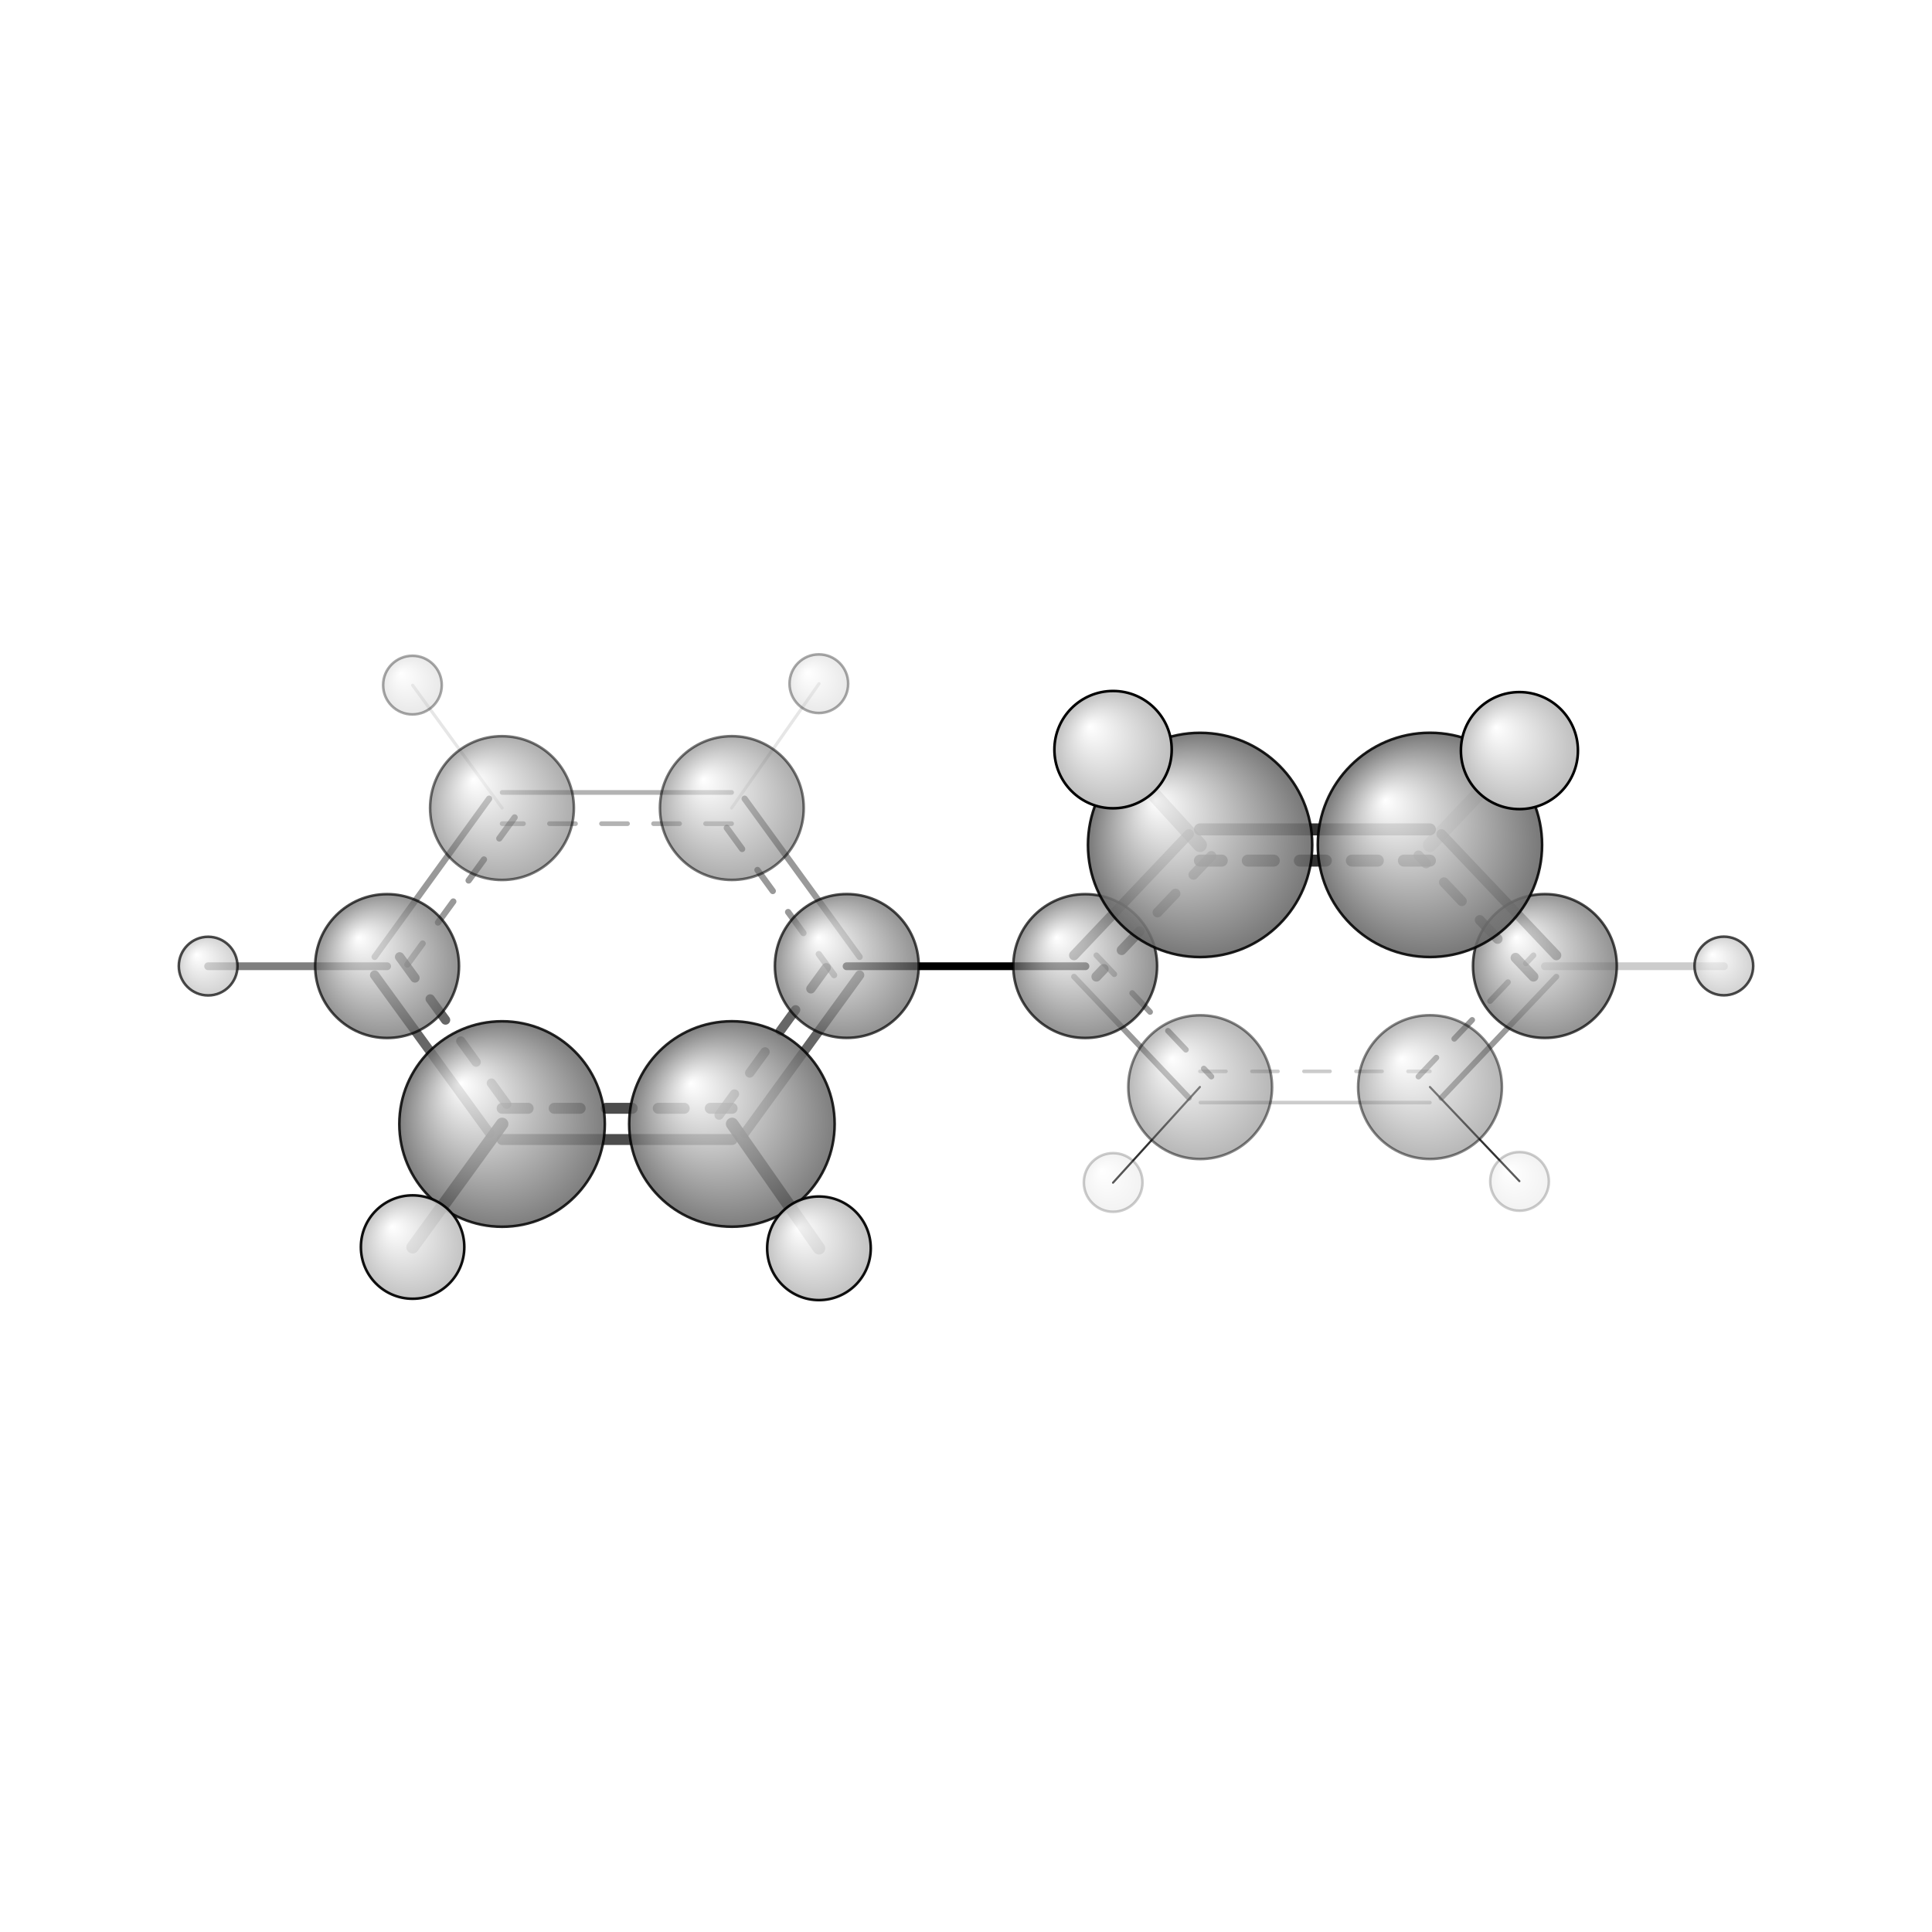 <?xml version="1.0"?>
<svg version="1.1" id="topsvg"
xmlns="http://www.w3.org/2000/svg" xmlns:xlink="http://www.w3.org/1999/xlink"
xmlns:cml="http://www.xml-cml.org/schema" x="0" y="0" width="1024px" height="1024px" viewBox="0 0 100 100">
<title>7095 - Open Babel Depiction</title>
<rect x="0" y="0" width="100" height="100" fill="white"/>
<defs>
<radialGradient id='radialffffff666666' cx='50%' cy='50%' r='50%' fx='30%' fy='30%'>
  <stop offset=' 0%' stop-color="rgb(255,255,255)"  stop-opacity='1.0'/>
  <stop offset='100%' stop-color="rgb(102,102,102)"  stop-opacity ='1.0'/>
</radialGradient>
<radialGradient id='radialffffffbfbfbf' cx='50%' cy='50%' r='50%' fx='30%' fy='30%'>
  <stop offset=' 0%' stop-color="rgb(255,255,255)"  stop-opacity='1.0'/>
  <stop offset='100%' stop-color="rgb(191,191,191)"  stop-opacity ='1.0'/>
</radialGradient>
</defs>
<g transform="translate(0,0)">
<svg width="100" height="100" x="0" y="0" viewBox="0 0 371.293 188.507"
font-family="sans-serif" stroke="rgb(0,0,0)" stroke-width="2"  stroke-linecap="round">
<line x1="208.6" y1="94.3" x2="162.7" y2="94.3" opacity="1.0" stroke="rgb(0,0,0)"  stroke-width="1.5"/>
<line x1="230.6" y1="71.0" x2="213.9" y2="52.7" opacity="0.5" stroke="rgb(0,0,0)"  stroke-width="2.7"/>
<line x1="140.7" y1="124.6" x2="157.4" y2="148.5" opacity="0.9" stroke="rgb(0,0,0)"  stroke-width="2.4"/>
<line x1="230.6" y1="117.5" x2="213.9" y2="135.9" opacity="0.8" stroke="rgb(0,0,0)"  stroke-width="0.4"/>
<line x1="140.6" y1="63.9" x2="157.4" y2="40.0" opacity="0.1" stroke="rgb(0,0,0)"  stroke-width="0.6"/>
<line x1="274.8" y1="71.0" x2="292.0" y2="52.9" opacity="0.2" stroke="rgb(0,0,0)"  stroke-width="2.7"/>
<line x1="96.5" y1="124.6" x2="79.3" y2="148.3" opacity="0.9" stroke="rgb(0,0,0)"  stroke-width="2.4"/>
<line x1="274.8" y1="117.5" x2="292.0" y2="135.6" opacity="0.8" stroke="rgb(0,0,0)"  stroke-width="0.4"/>
<line x1="96.5" y1="63.9" x2="79.3" y2="40.3" opacity="0.1" stroke="rgb(0,0,0)"  stroke-width="0.6"/>
<line x1="296.9" y1="94.3" x2="331.3" y2="94.3" opacity="0.2" stroke="rgb(0,0,0)"  stroke-width="1.5"/>
<line x1="74.4" y1="94.3" x2="40.0" y2="94.3" opacity="0.5" stroke="rgb(0,0,0)"  stroke-width="1.5"/>
<line x1="206.4" y1="96.3" x2="228.5" y2="119.6" opacity="0.4" stroke="rgb(0,0,0)"  stroke-width="1.1"/>
<line x1="210.7" y1="92.2" x2="232.8" y2="115.5" opacity="0.4" stroke="rgb(0,0,0)"  stroke-width="1.1" stroke-dasharray="5.0,5.0"/>
<line x1="230.7" y1="120.5" x2="274.8" y2="120.5" opacity="0.2" stroke="rgb(0,0,0)"  stroke-width="0.7"/>
<line x1="230.6" y1="114.5" x2="274.8" y2="114.5" opacity="0.2" stroke="rgb(0,0,0)"  stroke-width="0.7" stroke-dasharray="5.0,5.0"/>
<line x1="277.0" y1="119.6" x2="299.1" y2="96.3" opacity="0.4" stroke="rgb(0,0,0)"  stroke-width="1.1"/>
<line x1="272.6" y1="115.5" x2="294.7" y2="92.2" opacity="0.4" stroke="rgb(0,0,0)"  stroke-width="1.1" stroke-dasharray="5.0,5.0"/>
<line x1="299.1" y1="92.2" x2="277.0" y2="68.9" opacity="0.6" stroke="rgb(0,0,0)"  stroke-width="1.9"/>
<line x1="294.7" y1="96.3" x2="272.6" y2="73.0" opacity="0.6" stroke="rgb(0,0,0)"  stroke-width="1.9" stroke-dasharray="5.0,5.0"/>
<line x1="274.8" y1="68.0" x2="230.6" y2="68.0" opacity="0.8" stroke="rgb(0,0,0)"  stroke-width="2.3"/>
<line x1="274.8" y1="74.0" x2="230.6" y2="74.0" opacity="0.8" stroke="rgb(0,0,0)"  stroke-width="2.3" stroke-dasharray="5.0,5.0"/>
<line x1="228.5" y1="68.9" x2="206.4" y2="92.2" opacity="0.6" stroke="rgb(0,0,0)"  stroke-width="1.9"/>
<line x1="232.8" y1="73.1" x2="210.7" y2="96.3" opacity="0.6" stroke="rgb(0,0,0)"  stroke-width="1.9" stroke-dasharray="5.0,5.0"/>
<line x1="165.2" y1="92.5" x2="143.1" y2="62.1" opacity="0.4" stroke="rgb(0,0,0)"  stroke-width="1.2"/>
<line x1="160.3" y1="96.0" x2="138.2" y2="65.7" opacity="0.4" stroke="rgb(0,0,0)"  stroke-width="1.2" stroke-dasharray="5.0,5.0"/>
<line x1="140.6" y1="60.9" x2="96.5" y2="60.9" opacity="0.3" stroke="rgb(0,0,0)"  stroke-width="0.9"/>
<line x1="140.6" y1="66.9" x2="96.5" y2="66.9" opacity="0.3" stroke="rgb(0,0,0)"  stroke-width="0.9" stroke-dasharray="5.0,5.0"/>
<line x1="94.0" y1="62.1" x2="72.0" y2="92.5" opacity="0.4" stroke="rgb(0,0,0)"  stroke-width="1.2"/>
<line x1="98.9" y1="65.7" x2="76.8" y2="96.0" opacity="0.4" stroke="rgb(0,0,0)"  stroke-width="1.2" stroke-dasharray="5.0,5.0"/>
<line x1="72.0" y1="96.0" x2="94.1" y2="126.4" opacity="0.6" stroke="rgb(0,0,0)"  stroke-width="1.8"/>
<line x1="76.8" y1="92.5" x2="98.9" y2="122.9" opacity="0.6" stroke="rgb(0,0,0)"  stroke-width="1.8" stroke-dasharray="5.0,5.0"/>
<line x1="96.5" y1="127.6" x2="140.7" y2="127.6" opacity="0.7" stroke="rgb(0,0,0)"  stroke-width="2.1"/>
<line x1="96.5" y1="121.6" x2="140.7" y2="121.6" opacity="0.7" stroke="rgb(0,0,0)"  stroke-width="2.1" stroke-dasharray="5.0,5.0"/>
<line x1="143.1" y1="126.4" x2="165.2" y2="96.0" opacity="0.6" stroke="rgb(0,0,0)"  stroke-width="1.8"/>
<line x1="138.2" y1="122.9" x2="160.3" y2="92.5" opacity="0.6" stroke="rgb(0,0,0)"  stroke-width="1.8" stroke-dasharray="5.0,5.0"/>
<circle cx="213.929" cy="135.852" r="5.636" opacity="0.2" style="stroke:black;stroke-width:0.5;fill:url(#radialffffffbfbfbf)"/>
<circle cx="292.028" cy="135.646" r="5.636" opacity="0.2" style="stroke:black;stroke-width:0.5;fill:url(#radialffffffbfbfbf)"/>
<circle cx="157.364" cy="40" r="5.636" opacity="0.342" style="stroke:black;stroke-width:0.5;fill:url(#radialffffffbfbfbf)"/>
<circle cx="79.265" cy="40.269" r="5.636" opacity="0.344" style="stroke:black;stroke-width:0.5;fill:url(#radialffffffbfbfbf)"/>
<circle cx="230.65" cy="117.535" r="13.818" opacity="0.469" style="stroke:black;stroke-width:0.5;fill:url(#radialffffff666666)"/>
<circle cx="274.82" cy="117.529" r="13.818" opacity="0.469" style="stroke:black;stroke-width:0.5;fill:url(#radialffffff666666)"/>
<circle cx="140.647" cy="63.897" r="13.818" opacity="0.534" style="stroke:black;stroke-width:0.5;fill:url(#radialffffff666666)"/>
<circle cx="96.473" cy="63.903" r="13.818" opacity="0.534" style="stroke:black;stroke-width:0.5;fill:url(#radialffffff666666)"/>
<circle cx="208.555" cy="94.266" r="13.819" opacity="0.707" style="stroke:black;stroke-width:0.5;fill:url(#radialffffff666666)"/>
<circle cx="162.738" cy="94.25" r="13.819" opacity="0.707" style="stroke:black;stroke-width:0.5;fill:url(#radialffffff666666)"/>
<circle cx="296.899" cy="94.256" r="13.82" opacity="0.707" style="stroke:black;stroke-width:0.5;fill:url(#radialffffff666666)"/>
<circle cx="74.391" cy="94.266" r="13.82" opacity="0.707" style="stroke:black;stroke-width:0.5;fill:url(#radialffffff666666)"/>
<circle cx="331.293" cy="94.25" r="5.638" opacity="0.707" style="stroke:black;stroke-width:0.5;fill:url(#radialffffffbfbfbf)"/>
<circle cx="40" cy="94.272" r="5.638" opacity="0.707" style="stroke:black;stroke-width:0.5;fill:url(#radialffffffbfbfbf)"/>
<circle cx="140.659" cy="124.616" r="19.747" opacity="0.845" style="stroke:black;stroke-width:0.5;fill:url(#radialffffff666666)"/>
<circle cx="96.489" cy="124.623" r="19.748" opacity="0.845" style="stroke:black;stroke-width:0.5;fill:url(#radialffffff666666)"/>
<circle cx="230.634" cy="70.99" r="21.551" opacity="0.883" style="stroke:black;stroke-width:0.5;fill:url(#radialffffff666666)"/>
<circle cx="274.807" cy="70.981" r="21.553" opacity="0.883" style="stroke:black;stroke-width:0.5;fill:url(#radialffffff666666)"/>
<circle cx="79.293" cy="148.266" r="9.938" opacity="0.939" style="stroke:black;stroke-width:0.5;fill:url(#radialffffffbfbfbf)"/>
<circle cx="157.389" cy="148.507" r="9.957" opacity="0.94" style="stroke:black;stroke-width:0.5;fill:url(#radialffffffbfbfbf)"/>
<circle cx="292.003" cy="52.857" r="11.247" opacity="0.999" style="stroke:black;stroke-width:0.5;fill:url(#radialffffffbfbfbf)"/>
<circle cx="213.907" cy="52.673" r="11.273" opacity="1" style="stroke:black;stroke-width:0.5;fill:url(#radialffffffbfbfbf)"/>
</svg>
</g>
</svg>
